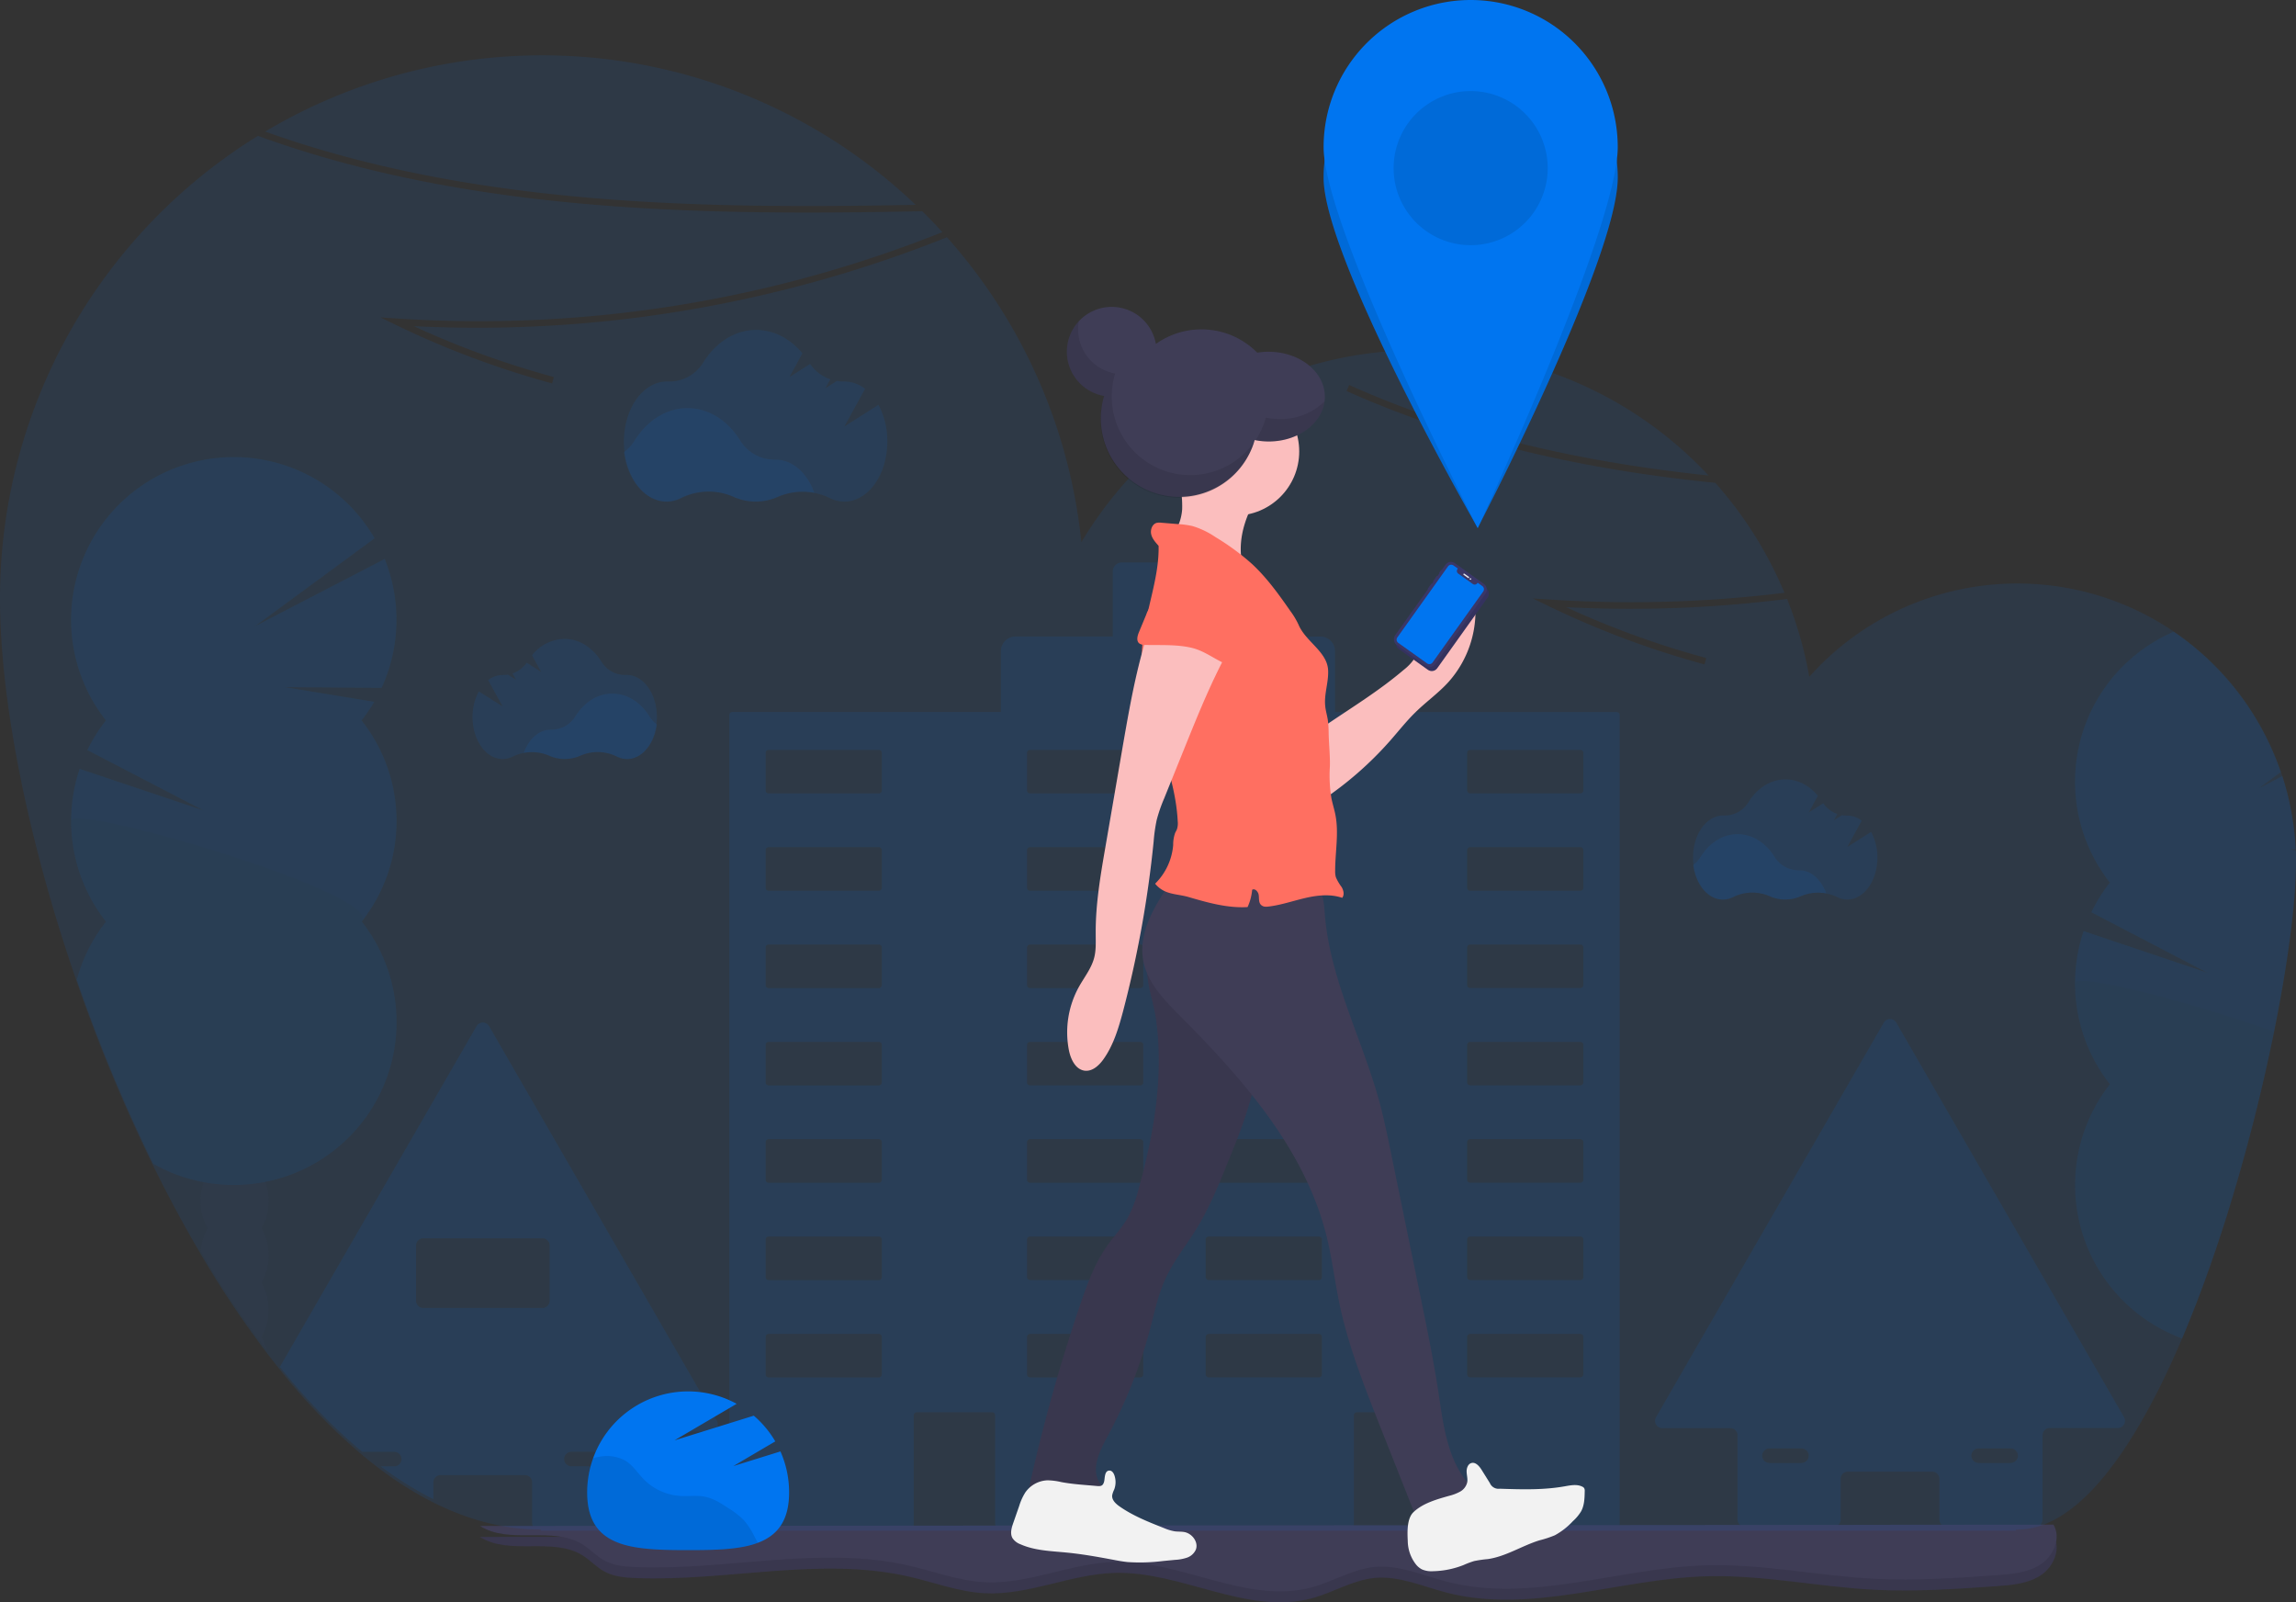<svg xmlns="http://www.w3.org/2000/svg" width="868.644" height="606.102" viewBox="0 0 868.644 606.102">
  <rect x="0" y="0" width="868.644" height="606.102" fill="#333333" stroke="none"/>
  <g id="undraw_directions_x53j" transform="translate(0 0)">
    <path id="Path_109" data-name="Path 109" d="M443.9,166.823A204.8,204.8,0,0,0,197.81,139.111C276.686,167.346,363.716,168.384,443.9,166.823Z" transform="translate(-97.484 -89.342)" fill="#0075f0" opacity="0.1"/>
    <path id="Path_110" data-name="Path 110" d="M1008.416,699.807,922.282,550.618a2.74,2.74,0,0,0-4.758,0L831.39,699.807a2.74,2.74,0,0,0,2.375,4.152h25.694a2.757,2.757,0,0,1,2.749,2.749v31.839a2.749,2.749,0,0,0,2.74,2.749h33.525a2.749,2.749,0,0,0,2.749-2.749V723.159a2.74,2.74,0,0,1,2.74-2.74h31.872a2.749,2.749,0,0,1,2.749,2.74v15.388a2.749,2.749,0,0,0,2.749,2.749h33.517a2.749,2.749,0,0,0,2.749-2.749V706.675a2.749,2.749,0,0,1,2.749-2.749h25.694a2.749,2.749,0,0,0,2.375-4.119ZM888.3,716.317a2.74,2.74,0,0,1-1.943.83H874.291a2.749,2.749,0,0,1,0-5.5h12.091a2.749,2.749,0,0,1,1.943,4.692Zm79.125,0a2.741,2.741,0,0,1-1.943.83H953.424a2.749,2.749,0,0,1,0-5.5h12.108a2.749,2.749,0,0,1,1.943,4.692Z" transform="translate(-204.845 -163.773)" fill="#0075f0" opacity="0.1"/>
    <path id="Path_111" data-name="Path 111" d="M369.8,701.389,283.668,552.2a2.749,2.749,0,0,0-4.758,0l-74.4,128.86a227.267,227.267,0,0,0,31.133,32.146h12.124a2.749,2.749,0,1,1,0,5.5h-5.116a133.112,133.112,0,0,0,19.931,12.4v-6.353A2.749,2.749,0,0,1,265.332,722H297.2a2.749,2.749,0,0,1,2.74,2.749v15.38a2.675,2.675,0,0,0,.257,1.154,2.749,2.749,0,0,0,2.491,1.594h33.525a2.691,2.691,0,0,0,2.184-1.1,2.641,2.641,0,0,0,.556-1.661V708.265a2.749,2.749,0,0,1,2.749-2.749H367.4a2.749,2.749,0,0,0,2.4-4.127Zm-56.927,12.623a2.741,2.741,0,0,1,1.943-.83h12.091a2.749,2.749,0,0,1,0,5.5h-12.1a2.749,2.749,0,0,1-1.943-4.692Zm-54.1-55.208a2.749,2.749,0,0,1-2.749-2.749V635.178a2.749,2.749,0,0,1,2.749-2.749h45.052a2.749,2.749,0,0,1,2.74,2.749v20.877a2.749,2.749,0,0,1-2.74,2.749Z" transform="translate(-98.62 -164.042)" fill="#0075f0" opacity="0.1"/>
    <path id="Path_112" data-name="Path 112" d="M744.983,397.855H638.4V374.8a5.514,5.514,0,0,0-5.514-5.514h-31.3V344.731a3.471,3.471,0,0,0-3.471-3.471H557.793a3.471,3.471,0,0,0-3.471,3.471v24.548h-36.8a5.514,5.514,0,0,0-5.514,5.514v23.053H410.373a1.121,1.121,0,0,0-1.113,1.121V705.011a1.121,1.121,0,0,0,1.113,1.121h67.548a1.121,1.121,0,0,0,1.121-1.121V663.838a1.129,1.129,0,0,1,1.121-1.121H508.7a1.13,1.13,0,0,1,1.121,1.121v41.173a1.121,1.121,0,0,0,1.113,1.121H644.425a1.129,1.129,0,0,0,1.121-1.121V663.838a1.121,1.121,0,0,1,1.113-1.121h28.534a1.121,1.121,0,0,1,1.121,1.121v41.173a1.129,1.129,0,0,0,1.121,1.121h67.548a1.129,1.129,0,0,0,1.121-1.121V398.976a1.129,1.129,0,0,0-1.121-1.121ZM466.951,648.416a1.113,1.113,0,0,1-1.113,1.113H424.117A1.113,1.113,0,0,1,423,648.416V634.191a1.121,1.121,0,0,1,1.121-1.121h41.722a1.121,1.121,0,0,1,1.113,1.121Zm0-36.822a1.113,1.113,0,0,1-1.113,1.121H424.117A1.113,1.113,0,0,1,423,611.594V597.352a1.113,1.113,0,0,1,1.121-1.121h41.721a1.113,1.113,0,0,1,1.113,1.121Zm0-36.814a1.121,1.121,0,0,1-1.113,1.121H424.117A1.121,1.121,0,0,1,423,574.781V560.53a1.121,1.121,0,0,1,1.121-1.121h41.721a1.121,1.121,0,0,1,1.113,1.121Zm0-36.822a1.113,1.113,0,0,1-1.113,1.121H424.117A1.113,1.113,0,0,1,423,537.959V523.742a1.113,1.113,0,0,1,1.121-1.121h41.721a1.113,1.113,0,0,1,1.113,1.121Zm0-36.814a1.121,1.121,0,0,1-1.113,1.121H424.117A1.121,1.121,0,0,1,423,501.145v-14.25a1.113,1.113,0,0,1,1.121-1.113h41.721a1.113,1.113,0,0,1,1.113,1.113Zm0-36.814a1.113,1.113,0,0,1-1.113,1.113H424.117A1.113,1.113,0,0,1,423,464.332v-14.25a1.121,1.121,0,0,1,1.121-1.121h41.721a1.121,1.121,0,0,1,1.113,1.121Zm0-36.822a1.113,1.113,0,0,1-1.113,1.121H424.117A1.113,1.113,0,0,1,423,427.51V413.293a1.113,1.113,0,0,1,1.121-1.121h41.721a1.113,1.113,0,0,1,1.113,1.121Zm98.914,220.9a1.113,1.113,0,0,1-1.121,1.113H523.022a1.121,1.121,0,0,1-1.121-1.113V634.191a1.129,1.129,0,0,1,1.121-1.121h41.721a1.121,1.121,0,0,1,1.121,1.121Zm0-36.822a1.113,1.113,0,0,1-1.121,1.121H523.022a1.121,1.121,0,0,1-1.121-1.121V597.352a1.121,1.121,0,0,1,1.121-1.121h41.721a1.113,1.113,0,0,1,1.121,1.121Zm0-36.814a1.121,1.121,0,0,1-1.121,1.121H523.022a1.13,1.13,0,0,1-1.121-1.121V560.53a1.129,1.129,0,0,1,1.121-1.121h41.721a1.121,1.121,0,0,1,1.121,1.121Zm0-36.822a1.113,1.113,0,0,1-1.121,1.121H523.022a1.121,1.121,0,0,1-1.121-1.121V523.742a1.121,1.121,0,0,1,1.121-1.121h41.721a1.113,1.113,0,0,1,1.121,1.121Zm0-36.814a1.121,1.121,0,0,1-1.121,1.121H523.022a1.13,1.13,0,0,1-1.121-1.121V486.895a1.121,1.121,0,0,1,1.121-1.113h41.721a1.113,1.113,0,0,1,1.121,1.113Zm0-36.814a1.113,1.113,0,0,1-1.121,1.113H523.022a1.121,1.121,0,0,1-1.121-1.113V450.081a1.129,1.129,0,0,1,1.121-1.121h41.721a1.121,1.121,0,0,1,1.121,1.121Zm0-36.822a1.113,1.113,0,0,1-1.121,1.121H523.022A1.121,1.121,0,0,1,521.9,427.5V413.293a1.121,1.121,0,0,1,1.121-1.121h41.721a1.113,1.113,0,0,1,1.121,1.121Zm67.59,220.9a1.113,1.113,0,0,1-1.121,1.113H590.612a1.121,1.121,0,0,1-1.121-1.113V634.191a1.13,1.13,0,0,1,1.121-1.121h41.721a1.121,1.121,0,0,1,1.121,1.121Zm0-36.822a1.113,1.113,0,0,1-1.121,1.121H590.612a1.121,1.121,0,0,1-1.121-1.121V597.352a1.121,1.121,0,0,1,1.121-1.121h41.721a1.113,1.113,0,0,1,1.121,1.121Zm0-36.814a1.121,1.121,0,0,1-1.121,1.121H590.612a1.13,1.13,0,0,1-1.121-1.121V560.53a1.13,1.13,0,0,1,1.121-1.121h41.721a1.121,1.121,0,0,1,1.121,1.121Zm0-36.822a1.113,1.113,0,0,1-1.121,1.121H590.612a1.121,1.121,0,0,1-1.121-1.121v-14.2a1.121,1.121,0,0,1,1.121-1.121h41.721a1.113,1.113,0,0,1,1.121,1.121Zm0-36.814a1.121,1.121,0,0,1-1.121,1.121H590.612a1.129,1.129,0,0,1-1.121-1.121V486.895a1.121,1.121,0,0,1,1.121-1.113h41.721a1.113,1.113,0,0,1,1.121,1.113Zm0-36.814a1.113,1.113,0,0,1-1.121,1.113H590.612a1.121,1.121,0,0,1-1.121-1.113V450.081a1.129,1.129,0,0,1,1.121-1.121h41.721a1.121,1.121,0,0,1,1.121,1.121Zm0-36.822a1.113,1.113,0,0,1-1.121,1.121H590.612a1.121,1.121,0,0,1-1.121-1.121v-14.2a1.121,1.121,0,0,1,1.121-1.121h41.721a1.113,1.113,0,0,1,1.121,1.121Zm98.914,220.9a1.121,1.121,0,0,1-1.121,1.113H689.526a1.113,1.113,0,0,1-1.121-1.113v-14.2a1.121,1.121,0,0,1,1.121-1.121h41.73a1.129,1.129,0,0,1,1.121,1.121Zm0-36.822a1.121,1.121,0,0,1-1.121,1.121H689.526a1.113,1.113,0,0,1-1.121-1.121V597.352a1.113,1.113,0,0,1,1.121-1.121h41.73a1.121,1.121,0,0,1,1.121,1.121Zm0-36.814a1.129,1.129,0,0,1-1.121,1.121H689.526a1.121,1.121,0,0,1-1.121-1.121V560.53a1.121,1.121,0,0,1,1.121-1.121h41.73a1.129,1.129,0,0,1,1.121,1.121Zm0-36.822a1.121,1.121,0,0,1-1.121,1.121H689.526a1.113,1.113,0,0,1-1.121-1.121V523.742a1.113,1.113,0,0,1,1.121-1.121h41.73a1.121,1.121,0,0,1,1.121,1.121Zm0-36.814a1.129,1.129,0,0,1-1.121,1.121H689.526a1.121,1.121,0,0,1-1.121-1.121V486.895a1.113,1.113,0,0,1,1.121-1.113h41.73a1.121,1.121,0,0,1,1.121,1.113Zm0-36.814a1.121,1.121,0,0,1-1.113,1.138h-41.73a1.113,1.113,0,0,1-1.121-1.113v-14.25a1.121,1.121,0,0,1,1.121-1.121h41.73a1.129,1.129,0,0,1,1.121,1.121Zm0-36.822a1.121,1.121,0,0,1-1.121,1.121H689.526a1.113,1.113,0,0,1-1.121-1.121V413.293a1.113,1.113,0,0,1,1.121-1.121h41.73a1.121,1.121,0,0,1,1.121,1.121Z" transform="translate(-133.337 -128.509)" fill="#0075f0" opacity="0.1"/>
    <path id="Path_113" data-name="Path 113" d="M433.291,302.992a23.991,23.991,0,0,0-13.927,1.511,20.52,20.52,0,0,1-16.8-.041,23.435,23.435,0,0,0-19.665.39,12.249,12.249,0,0,1-5.664,1.412c-7.972,0-14.607-8.03-15.986-18.627a15.289,15.289,0,0,0,3.986-4.293c4.675-7.532,11.917-12.374,20.047-12.374s15.28,4.783,19.931,12.232a15.372,15.372,0,0,0,13.246,7.275h.208C425.078,290.477,430.575,295.568,433.291,302.992Z" transform="translate(-125.196 -116.591)" fill="#0075f0" opacity="0.1"/>
    <path id="Path_114" data-name="Path 114" d="M457.538,263.691l-12.888,8.172,7.823-14.225a12.739,12.739,0,0,0-7.8-2.782h-.208a15.081,15.081,0,0,1-2.674-.2l-4.352,2.774,1.877-3.4a15.529,15.529,0,0,1-7.64-5.813l-7.823,4.983,4.925-9c-4.576-5.489-10.738-8.853-17.514-8.853-8.13,0-15.372,4.833-20.047,12.365a14.989,14.989,0,0,1-13.287,7.15h-.44c-8.977,0-16.252,10.173-16.252,22.729s7.275,22.729,16.252,22.729a12.132,12.132,0,0,0,5.664-1.42,23.435,23.435,0,0,1,19.665-.382,20.52,20.52,0,0,0,16.725,0,23.427,23.427,0,0,1,19.5.374,12.166,12.166,0,0,0,5.6,1.387c8.977,0,16.252-10.181,16.252-22.729A28.866,28.866,0,0,0,457.538,263.691Z" transform="translate(-125.195 -110.549)" fill="#0075f0" opacity="0.1"/>
    <path id="Path_115" data-name="Path 115" d="M898.715,487.429a16.866,16.866,0,0,0-9.749,1.055,14.342,14.342,0,0,1-11.709,0,16.41,16.41,0,0,0-13.769.274,8.537,8.537,0,0,1-3.961.988c-5.581,0-10.223-5.622-11.186-13.038a10.853,10.853,0,0,0,2.79-3.006c3.272-5.273,8.3-8.662,14.026-8.662s10.7,3.322,13.976,8.562a10.746,10.746,0,0,0,9.268,5.091h.149C892.951,478.676,896.8,482.238,898.715,487.429Z" transform="translate(-207.786 -149.496)" fill="#0075f0" opacity="0.1"/>
    <path id="Path_116" data-name="Path 116" d="M915.666,459.944l-9.019,5.722,5.473-9.965a8.919,8.919,0,0,0-5.456-1.943h-.141a10.7,10.7,0,0,1-1.868-.141l-3.064,1.935,1.312-2.375a10.953,10.953,0,0,1-5.348-4.061l-5.489,3.455,3.455-6.286c-3.2-3.845-7.474-6.2-12.257-6.2-5.688,0-10.8,3.388-14.034,8.662a10.481,10.481,0,0,1-9.276,4.983h-.274c-6.278,0-11.377,7.117-11.377,15.9s5.1,15.911,11.377,15.911a8.538,8.538,0,0,0,3.961-.988,16.376,16.376,0,0,1,13.769-.266,14.425,14.425,0,0,0,11.709,0,16.4,16.4,0,0,1,13.644.266,8.6,8.6,0,0,0,3.92.963c6.286,0,11.377-7.117,11.377-15.911A20.223,20.223,0,0,0,915.666,459.944Z" transform="translate(-207.779 -145.264)" fill="#0075f0" opacity="0.1"/>
    <path id="Path_117" data-name="Path 117" d="M315.62,423.422a16.874,16.874,0,0,1,9.749,1.055,14.317,14.317,0,0,0,11.7,0,16.409,16.409,0,0,1,13.769.274,8.562,8.562,0,0,0,3.961.988c5.581,0,10.231-5.622,11.194-13.038a10.738,10.738,0,0,1-2.79-3.006c-3.255-5.29-8.346-8.695-14.051-8.695s-10.7,3.322-13.968,8.562a10.8,10.8,0,0,1-9.284,5.107h-.141C321.342,414.669,317.488,418.232,315.62,423.422Z" transform="translate(-117.46 -138.638)" fill="#0075f0" opacity="0.1"/>
    <path id="Path_118" data-name="Path 118" d="M294.653,395.943l9.019,5.7-5.481-9.965a8.935,8.935,0,0,1,5.456-1.943h.149a10.793,10.793,0,0,0,1.868-.141l3.056,1.935-1.312-2.375a10.97,10.97,0,0,0,5.356-4.061l5.473,3.471-3.463-6.286a16.024,16.024,0,0,1,12.266-6.2c5.689,0,10.8,3.388,14.034,8.661a10.472,10.472,0,0,0,9.276,4.983h.3c6.286,0,11.377,7.117,11.377,15.9s-5.091,15.911-11.377,15.911a8.586,8.586,0,0,1-3.961-.988,16.376,16.376,0,0,0-13.769-.266,14.408,14.408,0,0,1-11.7,0,16.418,16.418,0,0,0-13.653.266,8.57,8.57,0,0,1-3.92.963c-6.278,0-11.377-7.117-11.377-15.911a20.221,20.221,0,0,1,2.383-9.65Z" transform="translate(-113.5 -134.411)" fill="#0075f0" opacity="0.1"/>
    <path id="Path_119" data-name="Path 119" d="M295.68,785.03c11.244,7.142,27.446-.083,38.765,6.951,2.923,1.81,5.282,4.476,8.3,6.12,3.629,1.985,7.9,2.342,12.025,2.491,34.563,1.337,69.707-8.3,103.407-.515,9.426,2.176,18.643,5.713,28.3,6.228,16.684.905,32.67-7.233,49.37-7.682,25.329-.681,50.217,16.268,74.657,9.583,8.039-2.2,15.413-6.893,23.709-7.682,9.243-.83,18.129,3.2,27.114,5.547,31.864,8.3,65.049-5.149,97.992-6.154,21.484-.656,42.76,4.028,64.226,5.107,15.264.764,30.56-.307,45.807-1.37,5.813-.407,11.9-.905,16.767-4.094s7.856-10.04,4.85-15.023Z" transform="translate(-114.079 -203.67)" fill="#3f3d56"/>
    <path id="Path_120" data-name="Path 120" d="M295.68,785.03c11.244,7.142,27.446-.083,38.765,6.951,2.923,1.81,5.282,4.476,8.3,6.12,3.629,1.985,7.9,2.342,12.025,2.491,34.563,1.337,69.707-8.3,103.407-.515,9.426,2.176,18.643,5.713,28.3,6.228,16.684.905,32.67-7.233,49.37-7.682,25.329-.681,50.217,16.268,74.657,9.583,8.039-2.2,15.413-6.893,23.709-7.682,9.243-.83,18.129,3.2,27.114,5.547,31.864,8.3,65.049-5.149,97.992-6.154,21.484-.656,42.76,4.028,64.226,5.107,15.264.764,30.56-.307,45.807-1.37,5.813-.407,11.9-.905,16.767-4.094s7.856-10.04,4.85-15.023Z" transform="translate(-114.079 -203.67)" opacity="0.1"/>
    <path id="Path_121" data-name="Path 121" d="M295.68,780.03c11.244,7.142,27.446-.083,38.765,6.951,2.923,1.81,5.282,4.476,8.3,6.12,3.629,1.985,7.9,2.342,12.025,2.491,34.563,1.337,69.707-8.3,103.407-.515,9.426,2.176,18.643,5.713,28.3,6.228,16.684.905,32.67-7.233,49.37-7.682,25.329-.681,50.217,16.268,74.657,9.583,8.039-2.2,15.413-6.893,23.709-7.682,9.243-.83,18.129,3.2,27.114,5.547,31.864,8.3,65.049-5.149,97.992-6.154,21.484-.656,42.76,4.028,64.226,5.107,15.264.764,30.56-.307,45.807-1.37,5.813-.407,11.9-.905,16.767-4.094s7.856-10.04,4.85-15.023Z" transform="translate(-114.079 -202.822)" fill="#3f3d56"/>
    <g id="Group_134" data-name="Group 134" transform="translate(26.879 172.873)" opacity="0.1">
      <path id="Path_122" data-name="Path 122" d="M194.1,649.29a20.3,20.3,0,0,1-2.682,10.281,21.043,21.043,0,0,1,0,20.562,18.894,18.894,0,0,1,2.026,4.983,377.11,377.11,0,0,1-24.988-37.37h0a19.931,19.931,0,0,1,2.624-8.769,20.3,20.3,0,0,1-2.682-10.281,21.143,21.143,0,0,1,1.212-7.15,17.766,17.766,0,0,1,1.47-3.131c2.342-3.978,6.029-6.544,10.165-6.544s7.831,2.566,10.173,6.544a18.5,18.5,0,0,1,1.437,3.031,21.284,21.284,0,0,1,1.246,7.25,20.3,20.3,0,0,1-2.682,10.281A20.3,20.3,0,0,1,194.1,649.29Z" transform="translate(-119.376 -347.265)" fill="#3f3d56"/>
      <ellipse id="Ellipse_1" data-name="Ellipse 1" cx="12.847" cy="16.825" rx="12.847" ry="16.825" transform="translate(49.024 244.085)" fill="#3f3d56"/>
      <ellipse id="Ellipse_2" data-name="Ellipse 2" cx="12.847" cy="16.825" rx="12.847" ry="16.825" transform="translate(49.024 223.523)" fill="#3f3d56"/>
      <path id="Path_123" data-name="Path 123" d="M232.524,430.894a61.27,61.27,0,0,1-13.179,38.059,61.561,61.561,0,0,1-36.54,98.466c-1.478.3-2.981.531-4.5.714a62.184,62.184,0,0,1-14.118.075q-2.342-.249-4.626-.689a60.872,60.872,0,0,1-19.1-6.984,613.32,613.32,0,0,1-28.908-69.583,61.278,61.278,0,0,1,11.037-21.965,61.611,61.611,0,0,1-9.965-57.807l46.737,15.687L115.531,404.1a61.812,61.812,0,0,1,7.017-11.228A61.561,61.561,0,1,1,224.22,323.983L179.035,357.2l49-25.412a61.636,61.636,0,0,1-1.179,48.772l-36.54-.274,33.766,5.547a61.812,61.812,0,0,1-4.792,7.042A61.287,61.287,0,0,1,232.524,430.894Z" transform="translate(-109.367 -293.239)" fill="#0075f0"/>
      <path id="Path_124" data-name="Path 124" d="M232.533,534.966a61.575,61.575,0,0,1-49.667,60.4c-1.488.3-2.991.533-4.511.716a62.188,62.188,0,0,1-14.118.075q-2.342-.249-4.626-.689a60.87,60.87,0,0,1-19.1-6.984,613.293,613.293,0,0,1-28.949-69.616A61.279,61.279,0,0,1,122.6,496.907a61.312,61.312,0,0,1-13.179-38.092c0-6.909,118.189,27.587,109.934,38.059A61.27,61.27,0,0,1,232.533,534.966Z" transform="translate(-109.376 -321.16)" opacity="0.1"/>
    </g>
    <g id="Group_135" data-name="Group 135" transform="translate(785.036 238.952)" opacity="0.1">
      <path id="Path_125" data-name="Path 125" d="M1090.12,637.65c-2.408,7.69-4.983,15.322-7.624,22.779a21.29,21.29,0,0,1-1.1-6.818C1081.4,646.2,1085.054,639.9,1090.12,637.65Z" transform="translate(-1032.339 -417.715)" fill="#3f3d56"/>
      <path id="Path_126" data-name="Path 126" d="M1105.929,460.239c0,14.574-2.94,37.6-8.3,63.944a702.312,702.312,0,0,1-17.564,68.561c-2.408,7.69-4.983,15.322-7.624,22.779-3.031,8.471-6.228,16.709-9.575,24.589a61.793,61.793,0,0,1-27.33-96.14,61.852,61.852,0,0,1-9.965-57.932l46.738,15.72-43.831-22.821a62.007,62.007,0,0,1,7.017-11.253,61.785,61.785,0,0,1,24.183-94.878,105.924,105.924,0,0,1,40.484,53.09l-8.1,6.029,8.686-4.509a105.4,105.4,0,0,1,5.057,27.662h-2.442l2.491.407C1105.929,457.058,1105.929,458.636,1105.929,460.239Z" transform="translate(-1022.321 -372.81)" fill="#0075f0"/>
      <path id="Path_127" data-name="Path 127" d="M1097.683,551.16a702.272,702.272,0,0,1-17.564,68.561c-2.408,7.69-4.983,15.322-7.624,22.779-3.031,8.471-6.228,16.708-9.575,24.589a61.793,61.793,0,0,1-27.33-96.14,61.535,61.535,0,0,1-13.171-38.134C1022.42,528.664,1065.37,539.542,1097.683,551.16Z" transform="translate(-1022.338 -399.787)" opacity="0.1"/>
    </g>
    <path id="Path_128" data-name="Path 128" d="M945.536,417.176v-.39a105.4,105.4,0,0,0-5.057-27.662c-.166-.507-.332-1.021-.507-1.52A105.419,105.419,0,0,0,761.5,351.571a148.988,148.988,0,0,0-8.4-29.456,473.028,473.028,0,0,1-83.567,3.114,337.164,337.164,0,0,0,52.982,19.241l-.648,2.408a340.239,340.239,0,0,1-59.227-22.173l-5.738-2.782,6.361.415a473.179,473.179,0,0,0,88.857-2.549A149.83,149.83,0,0,0,725.95,278.2c-47.8-4.817-95.227-14.848-139.514-34.738l1.021-2.267c43.108,19.374,89.306,29.331,135.944,34.231a149.28,149.28,0,0,0-237.283,25.221A205.028,205.028,0,0,0,435.262,185.3a478.849,478.849,0,0,1-78.7,23.842,475.968,475.968,0,0,1-123.022,9.791,337.157,337.157,0,0,0,52.982,19.242l-.648,2.408a340.241,340.241,0,0,1-59.211-22.173l-5.738-2.782,6.361.415a472.7,472.7,0,0,0,206.249-32.678q-3.7-4.044-7.607-7.906c-81.732,1.661-170.748.83-251.334-28.509A205.56,205.56,0,0,0,77,322.066c0,38.582,10.6,91.639,29.066,144.871a615.562,615.562,0,0,0,28.991,69.757c5.639,11.46,11.626,22.6,17.913,33.259h0a377.494,377.494,0,0,0,24.988,37.37q2.442,3.214,4.941,6.311a227.964,227.964,0,0,0,31.125,32.279h0q3.463,2.89,6.967,5.506a132.705,132.705,0,0,0,19.931,12.457c12.183,6.1,24.755,9.683,37.619,10.2,1.03.042,2.068.066,3.1.066v.424H839.7v-.424h.415a28.235,28.235,0,0,0,9.434-1.661c19.731-7,37.9-35.111,53.007-70.638,3.322-7.881,6.544-16.119,9.575-24.589,2.674-7.474,5.215-15.089,7.624-22.779a702.325,702.325,0,0,0,17.564-68.561c5.323-26.342,8.3-49.37,8.3-63.944C945.644,420.34,945.644,418.763,945.536,417.176Z" transform="translate(-77 -95.562)" fill="#0075f0" opacity="0.1"/>
    <path id="Path_129" data-name="Path 129" d="M399.774,747.091l15.895-9.351a38.308,38.308,0,0,0-8.13-9.725l-29.987,9.326,23.5-13.81A38.2,38.2,0,0,0,344.5,757.039c0,21.093,17.1,21.824,38.2,21.824s38.2-.731,38.2-21.824a38.026,38.026,0,0,0-3.28-15.5Z" transform="translate(-122.356 -192.529)" fill="#0075f0"/>
    <path id="Path_130" data-name="Path 130" d="M403.813,772.592a29.7,29.7,0,0,0-5.63-4.418c-2.89-1.918-5.871-3.878-9.276-4.526-2.99-.573-6.071-.091-9.135-.266a21.309,21.309,0,0,1-13.96-6.394c-2.167-2.242-3.878-4.983-6.486-6.718a14.266,14.266,0,0,0-9.724-1.785,24.121,24.121,0,0,0-2.873.59,38.076,38.076,0,0,0-2.259,12.963c0,21.093,17.1,21.824,38.2,21.824,10.239,0,19.532-.174,26.391-2.757l-1.146-2.143a30.225,30.225,0,0,0-4.1-6.37Z" transform="translate(-122.351 -197.527)" opacity="0.1"/>
    <circle id="Ellipse_3" data-name="Ellipse 3" cx="29.688" cy="29.688" r="29.688" transform="translate(424.847 124.583)" fill="#3f3d56"/>
    <path id="Path_131" data-name="Path 131" d="M593.827,545.048c3.064,21.5-.673,43.424-6.494,64.343a47.781,47.781,0,0,1-4.293,11.319c-2.035,3.5-4.866,6.5-7.258,9.791-4.983,6.859-7.906,14.948-10.638,22.953a647.442,647.442,0,0,0-18.951,67.532,4.626,4.626,0,0,0,0,2.882c.722,1.661,2.915,1.877,4.717,1.869l23.3-.125c.83-1.594-.706-3.322-1.661-4.85-3.322-5.165-.133-11.875,2.8-17.281a185.8,185.8,0,0,0,16.426-41.522c1.594-6.087,2.89-12.307,5.481-18.046,3.131-6.959,8.039-12.947,12.025-19.457,4.634-7.565,8.014-15.778,11.369-24.025,4.684-11.444,9.409-23.028,11.253-35.252,1.736-11.477.88-23.169-.249-34.721a2.192,2.192,0,0,0-2.541-2.491l-31.266-1.611c-6.444-.332-7.972-1.744-6.992,4.584C591.535,535.664,593.146,540.265,593.827,545.048Z" transform="translate(-156.516 -159.83)" fill="#3f3d56"/>
    <path id="Path_132" data-name="Path 132" d="M593.827,545.048c3.064,21.5-.673,43.424-6.494,64.343a47.781,47.781,0,0,1-4.293,11.319c-2.035,3.5-4.866,6.5-7.258,9.791-4.983,6.859-7.906,14.948-10.638,22.953a647.442,647.442,0,0,0-18.951,67.532,4.626,4.626,0,0,0,0,2.882c.722,1.661,2.915,1.877,4.717,1.869l23.3-.125c.83-1.594-.706-3.322-1.661-4.85-3.322-5.165-.133-11.875,2.8-17.281a185.8,185.8,0,0,0,16.426-41.522c1.594-6.087,2.89-12.307,5.481-18.046,3.131-6.959,8.039-12.947,12.025-19.457,4.634-7.565,8.014-15.778,11.369-24.025,4.684-11.444,9.409-23.028,11.253-35.252,1.736-11.477.88-23.169-.249-34.721a2.192,2.192,0,0,0-2.541-2.491l-31.266-1.611c-6.444-.332-7.972-1.744-6.992,4.584C591.535,535.664,593.146,540.265,593.827,545.048Z" transform="translate(-156.516 -159.83)" opacity="0.1"/>
    <path id="Path_133" data-name="Path 133" d="M608.693,485.524c-6.353,9.135-13.013,19.648-10.9,30.585,1.6,8.3,7.931,14.74,13.9,20.761,23.867,23.967,47.335,50.591,55.457,83.435,2.093,8.487,3.106,17.2,4.908,25.744,3.272,15.529,9.135,30.378,14.948,45.135l15.579,39.321a23.551,23.551,0,0,0,22.505-14.948c-2.043-.158-4.709-2.134-5.9-3.8-6.643-9.193-8.005-21.019-9.708-32.23-1.885-12.39-4.4-24.681-6.926-36.963l-11.161-54.344c-1.287-6.27-2.574-12.548-4.252-18.726-6.494-23.933-18.8-46.5-20.7-71.252-.282-3.637-.457-7.632-2.923-10.331-2.591-2.848-6.843-3.322-10.688-3.546C637.268,483.373,623.848,481.854,608.693,485.524Z" transform="translate(-165.236 -152.575)" fill="#3f3d56"/>
    <path id="Path_134" data-name="Path 134" d="M556.6,759.242a24.8,24.8,0,0,0-5.165-.664A10.729,10.729,0,0,0,543,763.186a20.969,20.969,0,0,0-2.267,4.983l-2.251,6.461c-.664,1.893-1.312,4.077-.324,5.813a6.161,6.161,0,0,0,3.023,2.334c5.448,2.425,11.626,2.558,17.522,3.139,5.763.565,11.477,1.578,17.165,2.641,1.96.374,3.911.747,5.9.947a70.25,70.25,0,0,0,13.337-.4l4.576-.44a16.474,16.474,0,0,0,4.5-.83,5.672,5.672,0,0,0,3.322-2.981c1.129-2.8-1.3-6.112-4.26-6.693-1.2-.233-2.491-.125-3.671-.282a17.339,17.339,0,0,1-4.019-1.2c-5.813-2.3-11.767-4.626-16.916-8.246-1.428-1-2.923-2.408-2.765-4.152a8.468,8.468,0,0,1,.739-2.151,7.856,7.856,0,0,0,.066-5.556c-.282-.764-.83-1.569-1.6-1.661-2.192-.266-1.927,2.932-2.251,4.152-.44,1.661-1.237,1.81-2.8,1.661C565.536,760.313,561.052,760.089,556.6,759.242Z" transform="translate(-155.106 -198.642)" fill="#f2f2f2"/>
    <path id="Path_135" data-name="Path 135" d="M718.322,780.958a14.658,14.658,0,0,0,3.172,8.927,6.941,6.941,0,0,0,2.259,1.819,9.069,9.069,0,0,0,4.152.656,33.258,33.258,0,0,0,11.535-2.334,32.968,32.968,0,0,1,3.986-1.5,44.735,44.735,0,0,1,5.182-.747c6.868-.988,12.9-5.041,19.532-7.092a41.067,41.067,0,0,0,5.813-1.91,26.643,26.643,0,0,0,6.835-5.34,16.383,16.383,0,0,0,3.139-3.762c1.221-2.267,1.3-4.983,1.345-7.549a2.151,2.151,0,0,0-.2-1.171,1.745,1.745,0,0,0-.747-.59c-2.018-1-4.41-.5-6.644-.108-8.072,1.437-16.335,1.171-24.531.905a3.563,3.563,0,0,1-3.77-2.151l-3.114-4.983c-.889-1.428-2.3-3.064-3.911-2.574-1.287.39-1.81,1.968-1.76,3.322s.465,2.7.208,4.019a5.489,5.489,0,0,1-2.657,3.455,16.973,16.973,0,0,1-4.152,1.594c-4.584,1.3-9.916,2.765-13.462,6.137C717.923,772.371,718.164,777.727,718.322,780.958Z" transform="translate(-185.725 -198.044)" fill="#f2f2f2"/>
    <path id="Path_136" data-name="Path 136" d="M709.862,382.888a19.241,19.241,0,0,0,4.534-4.933,20.106,20.106,0,0,0,1.935-6.818l1.3-8.238c.722-4.543,1.57-9.351,4.6-12.814s9.068-4.7,12.149-1.279a10.658,10.658,0,0,1,2.209,5.514,40.144,40.144,0,0,1-9.816,33.218c-3.729,4.086-8.3,7.333-12.249,11.194-3.438,3.322-6.419,7.134-9.592,10.746A132.39,132.39,0,0,1,678.8,432.316c.116-6.179.905-12.805,0-18.942-.673-4.435-2.491-6.826,1.8-9.724C690.571,396.872,700.628,390.744,709.862,382.888Z" transform="translate(-178.877 -129.445)" fill="#fbbebe"/>
    <path id="Path_137" data-name="Path 137" d="M614.373,314.428c-.324,4.418-2.159,8.936-5.813,11.485q15.521,5.431,30.618,11.975c-1.943-1.868-2.533-4.734-2.624-7.424-.257-7.034,2.176-13.951,5.73-20.014a4.859,4.859,0,0,0,.938-2.641c-.116-1.96-2.442-2.865-4.352-3.322a107.012,107.012,0,0,0-19.864-2.882c-2.865-.091-6.262-1-5.614,2.649A40.1,40.1,0,0,1,614.373,314.428Z" transform="translate(-167.129 -121.757)" fill="#fbbebe"/>
    <circle id="Ellipse_4" data-name="Ellipse 4" cx="24.274" cy="24.274" r="24.274" transform="translate(442.984 146.49)" fill="#fbbebe"/>
    <path id="Path_138" data-name="Path 138" d="M656.5,361.758a29.366,29.366,0,0,0-3.081-5.165c-4.4-6.32-8.919-12.631-14.566-17.863a90.671,90.671,0,0,0-13.827-10.156,31.382,31.382,0,0,0-8.653-4.152,33.854,33.854,0,0,0-5.556-.756l-6.3-.515a5.157,5.157,0,0,0-1.661.05c-1.711.432-2.491,2.558-2.126,4.277s1.661,3.114,2.807,4.418c.282,12.864-5.439,25.553-6.212,38.4-1.354,22.464,12.357,43.357,13.453,65.838a7.1,7.1,0,0,1-.316,3.015c-.183.465-.457.889-.664,1.345a13.142,13.142,0,0,0-.739,4.567,23.2,23.2,0,0,1-6.835,14.632,10.158,10.158,0,0,0,3.853,2.94c2.649,1.154,5.813,1.254,8.628,2.06,7.341,2.143,14.865,4.3,22.5,3.845A19.848,19.848,0,0,0,638.934,462c1.08-.673,2.325.764,2.491,2.026s-.075,2.732.83,3.646,2.051.772,3.156.631c4.659-.59,9.135-2.159,13.7-3.214s9.451-1.561,13.893-.05c.9-1.138.515-2.823-.216-4.069a18.175,18.175,0,0,1-2.184-3.729,8.371,8.371,0,0,1-.266-2.45c0-7.1,1.462-14.275.075-21.243-.407-2.043-1.055-4.036-1.47-6.087a52.5,52.5,0,0,1-.6-12.141c.108-4.061-.382-8.454-.465-12.573a40.117,40.117,0,0,0-.332-5.091c-.282-1.769-.83-3.5-.98-5.282-.448-4.534,1.379-9.035,1.1-13.586C667.219,371.881,659.189,368.128,656.5,361.758Z" transform="translate(-165.208 -125.431)" fill="#ff6f61"/>
    <path id="Path_139" data-name="Path 139" d="M595.94,365.687c-5.88,15.6-8.753,32.138-11.626,48.564l-6.644,38.582c-1.885,10.9-3.779,21.874-3.7,32.935,0,3.106.2,6.27-.615,9.268-1.063,3.936-3.7,7.217-5.705,10.8a35.526,35.526,0,0,0-3.82,24.025c.681,3.446,2.541,7.358,6.037,7.756,2.873.316,5.356-1.968,7.034-4.327,3.853-5.406,5.763-11.933,7.474-18.361a415.317,415.317,0,0,0,11.518-64.019,62.326,62.326,0,0,1,1.154-8.138,57.764,57.764,0,0,1,2.807-8.105q3.812-9.45,7.632-18.9c5.871-14.558,11.776-29.182,19.839-42.652-7.972-2.292-16.268-4.983-24.241-7.25C600.782,365.18,598.315,365.587,595.94,365.687Z" transform="translate(-159.434 -132.615)" fill="#fbbebe"/>
    <path id="Path_140" data-name="Path 140" d="M615.178,376.236c-5.581-1.2-11.352-.83-17.049-.972a3.679,3.679,0,0,1-2.292-.6c-1.154-.988-.664-2.84-.083-4.244l2.757-6.644a9.666,9.666,0,0,1,2.209-3.671c1.4-1.246,3.38-1.553,5.24-1.777,6.054-.7,12.282-.93,18.153.706s11.394,5.356,14.018,10.862c1.1,2.292,1.6,5.182.149,7.266-2.159,3.1-7,6.56-10.613,4.866C623.341,379.981,620.028,377.266,615.178,376.236Z" transform="translate(-164.853 -131.313)" fill="#ff6f61"/>
    <path id="Path_141" data-name="Path 141" d="M639.408,241.834a24.515,24.515,0,0,0-13.536,3.9,29.689,29.689,0,0,0-29.149-6.826,16.966,16.966,0,1,0-19.6,19.632,29.689,29.689,0,1,0,56.985,16.684,26.57,26.57,0,0,0,5.323.54c11.709,0,21.21-7.6,21.21-16.966S651.1,241.834,639.408,241.834Z" transform="translate(-159.412 -108.772)" fill="#3f3d56"/>
    <path id="Path_142" data-name="Path 142" d="M658.21,274.58a25.825,25.825,0,0,1-5.323-.54A29.539,29.539,0,0,1,649,282.586a26.659,26.659,0,0,0,4.983.482c10.945,0,19.931-6.644,21.085-15.147A23.4,23.4,0,0,1,658.21,274.58Z" transform="translate(-173.986 -116.073)" opacity="0.1"/>
    <path id="Path_143" data-name="Path 143" d="M609.7,289.6a29.73,29.73,0,0,1-28.385-38.433,16.966,16.966,0,0,1-14.026-16.709,16.677,16.677,0,0,1,.274-3.039,16.966,16.966,0,0,0,9.517,28.235A29.688,29.688,0,1,0,633.8,277.244,29.63,29.63,0,0,1,609.7,289.6Z" transform="translate(-159.413 -109.885)" opacity="0.1"/>
    <rect id="Rectangle_23" data-name="Rectangle 23" width="0.556" height="4.601" rx="0.278" transform="matrix(0.814, 0.581, -0.581, 0.814, 558.298, 229.22)" fill="#3a3768"/>
    <rect id="Rectangle_24" data-name="Rectangle 24" width="0.316" height="1.511" rx="0.158" transform="matrix(0.814, 0.581, -0.581, 0.814, 545.297, 215.51)" fill="#3a3768"/>
    <rect id="Rectangle_25" data-name="Rectangle 25" width="0.349" height="2.633" rx="0.174" transform="matrix(0.814, 0.581, -0.581, 0.814, 543.667, 217.77)" fill="#3a3768"/>
    <rect id="Rectangle_26" data-name="Rectangle 26" width="0.332" height="2.657" rx="0.166" transform="matrix(0.814, 0.581, -0.581, 0.814, 541.616, 220.67)" fill="#3a3768"/>
    <rect id="Rectangle_27" data-name="Rectangle 27" width="18.668" height="37.943" rx="2.52" transform="matrix(0.814, 0.581, -0.581, 0.814, 549.119, 213.093)" fill="#3a3768"/>
    <rect id="Rectangle_28" data-name="Rectangle 28" width="18.668" height="37.943" rx="2.52" transform="matrix(0.814, 0.581, -0.581, 0.814, 549.119, 213.093)" opacity="0.1"/>
    <rect id="Rectangle_29" data-name="Rectangle 29" width="18.668" height="37.943" rx="2.52" transform="matrix(0.814, 0.581, -0.581, 0.814, 548.35, 211.544)" fill="#3a3768"/>
    <path id="Path_144" data-name="Path 144" d="M745.665,350.354l-1.736-1.246-.149.208a1.212,1.212,0,0,1-1.661.291l-5.547-3.961a1.221,1.221,0,0,1-.282-1.7l.149-.208-1.661-1.163a1.478,1.478,0,0,0-2.068.34l-19.167,26.865a1.487,1.487,0,0,0,.341,2.068l10.912,7.781a1.478,1.478,0,0,0,2.068-.349l19.167-26.857a1.478,1.478,0,0,0-.365-2.068Z" transform="translate(-184.883 -128.684)" fill="#0075f0"/>
    <rect id="Rectangle_30" data-name="Rectangle 30" width="2.608" height="0.531" rx="0.266" transform="matrix(0.814, 0.581, -0.581, 0.814, 553.819, 216.85)" fill="#e6e8ec"/>
    <circle id="Ellipse_5" data-name="Ellipse 5" cx="0.299" cy="0.299" r="0.299" transform="translate(556.015 218.706)" fill="#e6e8ec"/>
    <path id="Path_145" data-name="Path 145" d="M735.64,99A55.64,55.64,0,0,0,680,154.64c0,30.726,58.3,132.489,58.3,132.489s52.982-101.721,52.982-132.489A55.64,55.64,0,0,0,735.64,99Zm0,92.744a12.076,12.076,0,1,1,0,.025Z" transform="translate(-179.243 -87.432)" fill="#0075f0"/>
    <path id="Path_146" data-name="Path 146" d="M735.64,99A55.64,55.64,0,0,0,680,154.64c0,30.726,58.3,132.489,58.3,132.489s52.982-101.721,52.982-132.489A55.64,55.64,0,0,0,735.64,99Zm0,92.744a12.076,12.076,0,1,1,0,.025Z" transform="translate(-179.243 -87.432)" opacity="0.1"/>
    <path id="Path_147" data-name="Path 147" d="M735.64,85.07A55.64,55.64,0,0,0,680,140.71c0,30.726,58.3,144.082,58.3,144.082s52.982-113.339,52.982-144.074A55.641,55.641,0,0,0,735.631,85.07Zm0,92.744a29.149,29.149,0,1,1,29.148-29.149,29.149,29.149,0,0,1-29.148,29.149Z" transform="translate(-179.243 -85.07)" fill="#0075f0"/>
  </g>
</svg>
